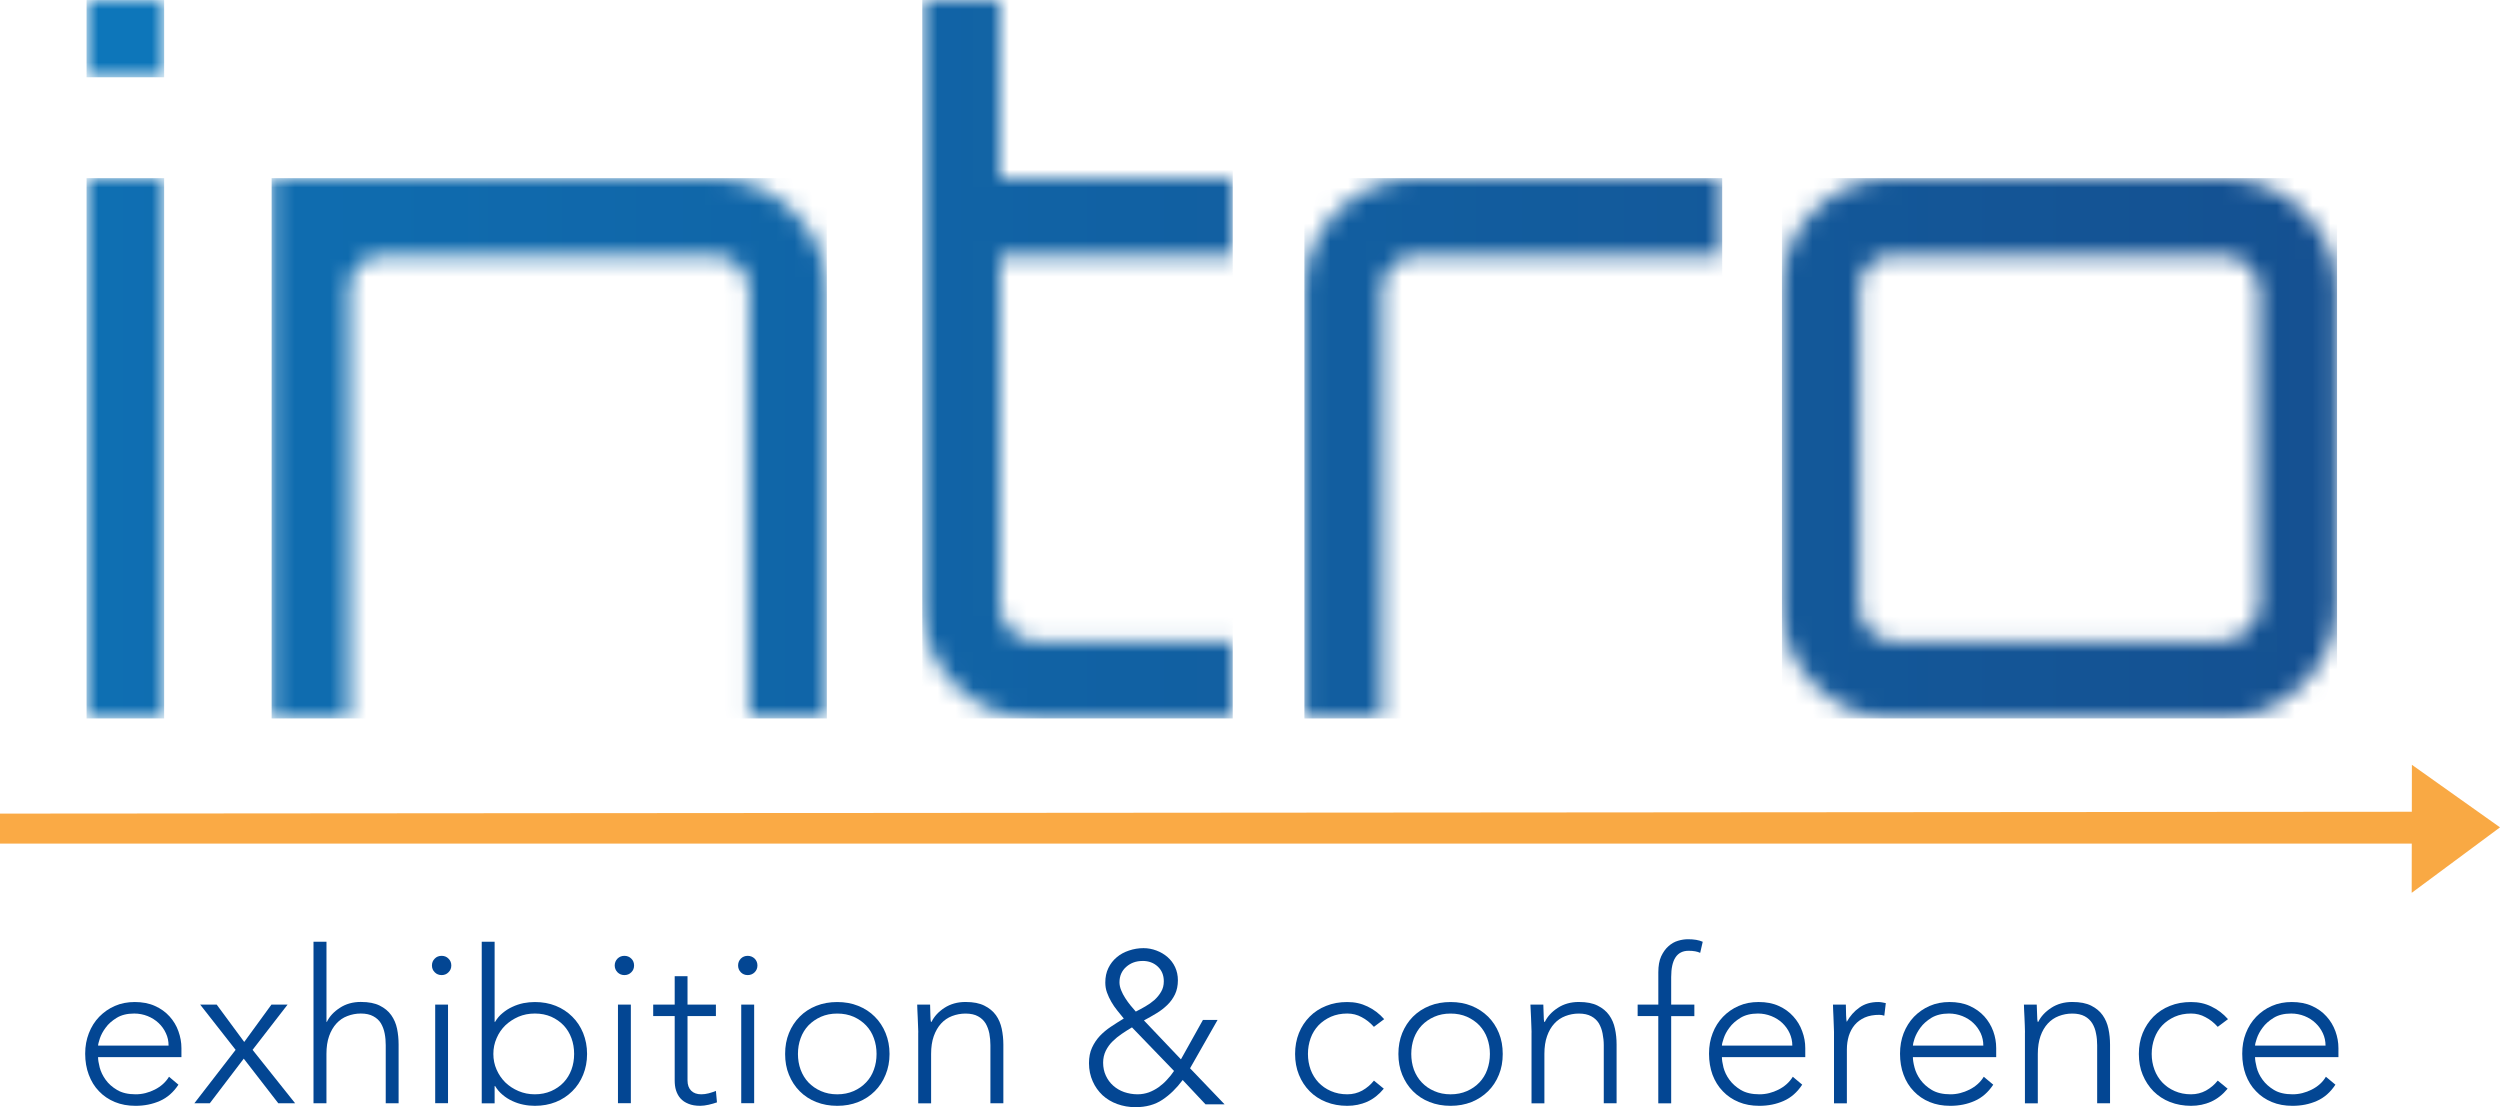 <svg width="140" height="62" viewBox="0 0 140 62" fill="none" xmlns="http://www.w3.org/2000/svg">
<g clip-path="url(#clip0_1_223)">
<mask id="mask0_1_223" style="mask-type:luminance" maskUnits="userSpaceOnUse" x="4" y="9" width="6" height="32">
<path d="M9.192 9.977H4.847V40.233H9.192V9.977Z" fill="white"/>
</mask>
<g mask="url(#mask0_1_223)">
<path d="M9.192 9.977H4.847V40.233H9.192V9.977Z" fill="url(#paint0_linear_1_223)"/>
</g>
<mask id="mask1_1_223" style="mask-type:luminance" maskUnits="userSpaceOnUse" x="4" y="0" width="6" height="5">
<path d="M9.192 0.003H4.847V4.328H9.192V0.003Z" fill="white"/>
</mask>
<g mask="url(#mask1_1_223)">
<path d="M9.192 0.003H4.847V4.328H9.192V0.003Z" fill="url(#paint1_linear_1_223)"/>
</g>
<mask id="mask2_1_223" style="mask-type:luminance" maskUnits="userSpaceOnUse" x="15" y="9" width="32" height="32">
<path d="M15.211 9.977V40.233H19.556V16.205C19.556 15.648 19.706 15.234 20.124 14.833C20.541 14.432 20.971 14.3 21.532 14.3H39.813C40.373 14.3 40.899 14.432 41.302 14.833C41.705 15.234 41.956 15.648 41.956 16.205V40.232H46.304V16.205C46.304 14.464 45.614 13.019 44.368 11.785C43.126 10.546 41.563 9.977 39.813 9.977H15.211Z" fill="white"/>
</mask>
<g mask="url(#mask2_1_223)">
<path d="M46.302 9.977H15.211V40.233H46.302V9.977Z" fill="url(#paint2_linear_1_223)"/>
</g>
<mask id="mask3_1_223" style="mask-type:luminance" maskUnits="userSpaceOnUse" x="51" y="0" width="19" height="41">
<path d="M51.648 0V33.861C51.648 35.602 52.25 37.118 53.475 38.354C54.705 39.593 56.2 40.233 57.985 40.233H69.033V35.909H57.985C57.426 35.909 56.97 35.703 56.571 35.303C56.168 34.899 55.996 34.422 55.996 33.861V14.3H69.035V9.975H55.996V0H51.648Z" fill="white"/>
</mask>
<g mask="url(#mask3_1_223)">
<path d="M69.033 0H51.648V40.233H69.033V0Z" fill="url(#paint3_linear_1_223)"/>
</g>
<mask id="mask4_1_223" style="mask-type:luminance" maskUnits="userSpaceOnUse" x="73" y="9" width="24" height="32">
<path d="M79.467 9.977C77.716 9.977 76.183 10.546 74.937 11.785C73.698 13.02 73.046 14.466 73.046 16.205V40.232H77.39V16.205C77.39 15.648 77.604 15.234 78.011 14.833C78.41 14.432 78.904 14.3 79.467 14.3H96.443V9.975H79.467V9.977Z" fill="white"/>
</mask>
<g mask="url(#mask4_1_223)">
<path d="M96.443 9.977H73.046V40.234H96.443V9.977Z" fill="url(#paint4_linear_1_223)"/>
</g>
<mask id="mask5_1_223" style="mask-type:luminance" maskUnits="userSpaceOnUse" x="99" y="9" width="32" height="32">
<path d="M104.665 35.303C104.266 34.899 104.136 34.422 104.136 33.861V16.205C104.136 15.648 104.266 15.234 104.665 14.833C105.068 14.432 105.485 14.3 106.048 14.3H124.329C124.885 14.3 125.445 14.432 125.848 14.833C126.247 15.234 126.531 15.648 126.531 16.205V33.861C126.531 34.422 126.247 34.899 125.848 35.303C125.445 35.701 124.885 35.909 124.329 35.909H106.048C105.485 35.909 105.07 35.703 104.665 35.303ZM106.048 9.975C104.294 9.975 102.845 10.544 101.6 11.783C100.361 13.019 99.79 14.464 99.79 16.203V33.86C99.79 35.6 100.361 37.116 101.6 38.352C102.846 39.591 104.296 40.232 106.048 40.232H124.329C126.114 40.232 127.694 39.591 128.94 38.352C130.186 37.116 130.877 35.6 130.877 33.86V16.203C130.877 14.463 130.184 13.017 128.94 11.783C127.694 10.544 126.114 9.975 124.329 9.975H106.048Z" fill="white"/>
</mask>
<g mask="url(#mask5_1_223)">
<path d="M130.875 9.977H99.788V40.233H130.875V9.977Z" fill="url(#paint5_linear_1_223)"/>
</g>
<path d="M9.993 60.742C9.713 61.167 9.366 61.47 8.956 61.651C8.536 61.836 8.084 61.926 7.59 61.926C7.164 61.926 6.778 61.856 6.432 61.713C6.088 61.571 5.788 61.368 5.542 61.108C5.291 60.85 5.104 60.541 4.972 60.186C4.839 59.834 4.77 59.438 4.77 59.009C4.77 58.579 4.841 58.211 4.976 57.86C5.112 57.508 5.304 57.201 5.554 56.941C5.805 56.686 6.097 56.478 6.432 56.333C6.771 56.183 7.144 56.113 7.55 56.113C7.956 56.113 8.349 56.183 8.675 56.333C9.003 56.478 9.273 56.675 9.494 56.918C9.715 57.163 9.882 57.438 9.991 57.749C10.104 58.06 10.16 58.377 10.16 58.693V59.198H5.491C5.491 59.351 5.524 59.544 5.583 59.777C5.645 60.013 5.755 60.243 5.915 60.466C6.073 60.689 6.289 60.88 6.562 61.041C6.828 61.199 7.176 61.281 7.596 61.281C7.97 61.281 8.327 61.19 8.671 61.016C9.015 60.841 9.28 60.602 9.465 60.298L9.991 60.741L9.993 60.742ZM9.44 58.553C9.44 58.306 9.394 58.078 9.29 57.86C9.192 57.644 9.056 57.453 8.88 57.288C8.708 57.127 8.503 56.996 8.268 56.901C8.031 56.807 7.781 56.758 7.518 56.758C7.122 56.758 6.796 56.839 6.537 56.998C6.274 57.159 6.065 57.34 5.916 57.551C5.763 57.754 5.657 57.959 5.591 58.154C5.529 58.348 5.493 58.484 5.493 58.554H9.44V58.553Z" fill="#034693"/>
<path d="M13.195 58.792L11.209 56.257H12.134L13.677 58.35L15.201 56.257H16.105L14.144 58.792L16.528 61.784H15.585L13.65 59.284L11.748 61.784H10.883L13.195 58.792Z" fill="#034693"/>
<path d="M17.558 52.737H18.283V57.223H18.306C18.45 56.923 18.691 56.659 19.031 56.44C19.363 56.22 19.756 56.109 20.205 56.109C20.653 56.109 20.992 56.178 21.265 56.314C21.538 56.45 21.753 56.627 21.909 56.847C22.063 57.067 22.176 57.32 22.235 57.607C22.294 57.895 22.322 58.189 22.322 58.49V61.782H21.601V58.529C21.601 58.306 21.584 58.09 21.542 57.877C21.503 57.667 21.43 57.476 21.333 57.308C21.232 57.141 21.092 57.011 20.906 56.911C20.727 56.81 20.493 56.758 20.203 56.758C19.94 56.758 19.689 56.807 19.454 56.898C19.213 56.988 19.013 57.127 18.841 57.315C18.669 57.503 18.529 57.739 18.431 58.019C18.33 58.304 18.281 58.636 18.281 59.019V61.784H17.556V52.739L17.558 52.737Z" fill="#034693"/>
<path d="M24.189 54.067C24.189 53.914 24.241 53.785 24.347 53.681C24.448 53.577 24.578 53.527 24.732 53.527C24.885 53.527 25.015 53.579 25.113 53.681C25.221 53.785 25.273 53.914 25.273 54.067C25.273 54.22 25.221 54.345 25.113 54.449C25.015 54.553 24.882 54.605 24.732 54.605C24.581 54.605 24.448 54.553 24.347 54.449C24.239 54.345 24.189 54.216 24.189 54.067ZM24.371 56.257H25.089V61.78H24.371V56.257Z" fill="#034693"/>
<path d="M26.977 52.737H27.699V57.223H27.726C27.839 57.032 27.975 56.867 28.149 56.728C28.314 56.589 28.496 56.473 28.695 56.383C28.891 56.289 29.098 56.222 29.312 56.176C29.53 56.135 29.741 56.114 29.953 56.114C30.376 56.114 30.766 56.183 31.123 56.327C31.48 56.47 31.786 56.673 32.047 56.933C32.31 57.191 32.512 57.499 32.656 57.852C32.799 58.21 32.876 58.596 32.876 59.022C32.876 59.448 32.799 59.834 32.656 60.186C32.512 60.541 32.312 60.848 32.047 61.108C31.787 61.366 31.48 61.571 31.123 61.713C30.766 61.856 30.374 61.926 29.953 61.926C29.742 61.926 29.53 61.906 29.312 61.861C29.098 61.819 28.889 61.748 28.695 61.658C28.496 61.567 28.314 61.452 28.149 61.312C27.977 61.17 27.84 61.009 27.726 60.818H27.699V61.785H26.977V52.741V52.737ZM27.628 59.02C27.628 59.331 27.687 59.626 27.81 59.901C27.928 60.172 28.093 60.412 28.297 60.615C28.508 60.819 28.756 60.98 29.036 61.099C29.316 61.219 29.621 61.281 29.953 61.281C30.285 61.281 30.59 61.219 30.867 61.099C31.137 60.98 31.371 60.818 31.563 60.615C31.755 60.412 31.9 60.172 32.001 59.901C32.103 59.626 32.151 59.332 32.151 59.02C32.151 58.708 32.103 58.415 32.001 58.138C31.9 57.863 31.754 57.623 31.563 57.421C31.371 57.219 31.137 57.058 30.867 56.936C30.59 56.817 30.288 56.758 29.953 56.758C29.617 56.758 29.316 56.817 29.036 56.936C28.756 57.058 28.51 57.221 28.297 57.421C28.092 57.623 27.926 57.863 27.81 58.138C27.687 58.417 27.628 58.707 27.628 59.02Z" fill="#034693"/>
<path d="M34.424 54.067C34.424 53.914 34.48 53.785 34.581 53.681C34.689 53.577 34.815 53.527 34.967 53.527C35.119 53.527 35.25 53.579 35.351 53.681C35.459 53.785 35.508 53.914 35.508 54.067C35.508 54.22 35.459 54.345 35.351 54.449C35.25 54.553 35.12 54.605 34.967 54.605C34.814 54.605 34.687 54.553 34.581 54.449C34.48 54.345 34.424 54.216 34.424 54.067ZM34.606 56.257H35.328V61.78H34.606V56.257Z" fill="#034693"/>
<path d="M40.091 56.901H38.501V60.503C38.501 60.753 38.57 60.942 38.705 61.078C38.841 61.214 39.03 61.281 39.271 61.281C39.411 61.281 39.544 61.261 39.688 61.225C39.828 61.19 39.964 61.142 40.091 61.09L40.15 61.733C40.013 61.782 39.856 61.824 39.684 61.866C39.506 61.905 39.349 61.925 39.216 61.925C38.956 61.925 38.735 61.889 38.553 61.812C38.368 61.739 38.218 61.638 38.105 61.509C37.993 61.383 37.912 61.23 37.857 61.059C37.804 60.892 37.783 60.704 37.783 60.503V56.901H36.579V56.257H37.783V54.666H38.501V56.257H40.091V56.901Z" fill="#034693"/>
<path d="M41.333 54.067C41.333 53.914 41.386 53.785 41.487 53.681C41.591 53.577 41.724 53.527 41.871 53.527C42.018 53.527 42.154 53.579 42.259 53.681C42.363 53.785 42.416 53.914 42.416 54.067C42.416 54.22 42.363 54.345 42.259 54.449C42.154 54.553 42.025 54.605 41.871 54.605C41.718 54.605 41.591 54.553 41.487 54.449C41.386 54.345 41.333 54.216 41.333 54.067ZM41.509 56.257H42.233V61.78H41.509V56.257Z" fill="#034693"/>
<path d="M43.967 59.022C43.967 58.594 44.036 58.211 44.181 57.852C44.324 57.499 44.525 57.193 44.783 56.933C45.039 56.675 45.347 56.47 45.707 56.328C46.071 56.182 46.464 56.114 46.887 56.114C47.31 56.114 47.703 56.183 48.06 56.328C48.418 56.47 48.73 56.673 48.987 56.933C49.247 57.191 49.449 57.499 49.593 57.852C49.739 58.211 49.814 58.596 49.814 59.022C49.814 59.448 49.739 59.834 49.593 60.186C49.449 60.541 49.249 60.848 48.987 61.108C48.731 61.366 48.418 61.571 48.06 61.713C47.703 61.856 47.315 61.926 46.887 61.926C46.459 61.926 46.071 61.856 45.707 61.713C45.349 61.571 45.041 61.368 44.783 61.108C44.526 60.85 44.324 60.541 44.181 60.186C44.034 59.834 43.967 59.441 43.967 59.022ZM44.685 59.022C44.685 59.332 44.734 59.627 44.835 59.902C44.936 60.174 45.081 60.414 45.273 60.617C45.469 60.821 45.702 60.982 45.975 61.101C46.248 61.22 46.546 61.282 46.885 61.282C47.224 61.282 47.529 61.22 47.802 61.101C48.075 60.982 48.306 60.82 48.499 60.617C48.694 60.414 48.841 60.174 48.937 59.902C49.038 59.627 49.087 59.334 49.087 59.022C49.087 58.71 49.038 58.417 48.937 58.14C48.839 57.865 48.692 57.625 48.499 57.422C48.306 57.221 48.075 57.06 47.802 56.938C47.529 56.819 47.224 56.76 46.885 56.76C46.546 56.76 46.248 56.819 45.975 56.938C45.702 57.06 45.467 57.223 45.273 57.422C45.081 57.625 44.934 57.865 44.835 58.14C44.734 58.418 44.685 58.709 44.685 59.022Z" fill="#034693"/>
<path d="M51.424 57.811C51.424 57.707 51.42 57.578 51.41 57.432C51.404 57.286 51.397 57.139 51.393 56.986C51.387 56.832 51.383 56.69 51.373 56.56C51.366 56.431 51.363 56.327 51.363 56.257H52.085C52.091 56.463 52.095 56.661 52.102 56.856C52.105 57.047 52.115 57.169 52.133 57.224H52.166C52.312 56.924 52.55 56.661 52.887 56.441C53.226 56.222 53.615 56.111 54.067 56.111C54.519 56.111 54.851 56.18 55.124 56.316C55.398 56.452 55.612 56.629 55.772 56.849C55.929 57.069 56.035 57.322 56.097 57.608C56.156 57.897 56.188 58.19 56.188 58.492V61.784H55.463V58.531C55.463 58.308 55.443 58.091 55.404 57.878C55.362 57.669 55.291 57.478 55.194 57.31C55.092 57.146 54.952 57.01 54.77 56.913C54.592 56.812 54.354 56.76 54.067 56.76C53.804 56.76 53.553 56.809 53.315 56.899C53.078 56.99 52.874 57.129 52.702 57.317C52.53 57.505 52.393 57.741 52.292 58.021C52.191 58.306 52.142 58.638 52.142 59.02V61.785H51.42V57.815L51.424 57.811Z" fill="#034693"/>
<path d="M66.135 59.319L67.364 57.117H68.184L66.643 59.824L68.576 61.842H67.508L66.23 60.481C65.886 60.944 65.508 61.313 65.092 61.588C64.682 61.862 64.181 62.002 63.583 62.002C63.222 62.002 62.883 61.94 62.568 61.827C62.249 61.712 61.976 61.546 61.742 61.333C61.511 61.113 61.325 60.858 61.192 60.553C61.056 60.249 60.983 59.909 60.983 59.537C60.983 59.206 61.039 58.92 61.152 58.673C61.266 58.423 61.411 58.207 61.59 58.014C61.772 57.823 61.976 57.652 62.21 57.496C62.445 57.339 62.682 57.189 62.932 57.037C62.812 56.891 62.688 56.74 62.564 56.584C62.438 56.431 62.33 56.267 62.232 56.099C62.135 55.935 62.057 55.759 61.991 55.581C61.925 55.4 61.897 55.216 61.897 55.021C61.897 54.721 61.952 54.449 62.069 54.21C62.185 53.97 62.342 53.77 62.541 53.604C62.733 53.44 62.964 53.316 63.227 53.229C63.483 53.142 63.756 53.096 64.036 53.096C64.287 53.096 64.527 53.142 64.758 53.229C64.992 53.316 65.2 53.438 65.377 53.591C65.559 53.75 65.702 53.936 65.805 54.158C65.906 54.374 65.962 54.624 65.962 54.895C65.962 55.192 65.906 55.459 65.8 55.682C65.692 55.905 65.549 56.106 65.367 56.281C65.188 56.455 64.982 56.614 64.758 56.747C64.534 56.882 64.303 57.015 64.061 57.144L66.13 59.321L66.135 59.319ZM63.391 57.533C63.198 57.647 63.01 57.766 62.821 57.895C62.629 58.024 62.46 58.163 62.303 58.319C62.143 58.475 62.02 58.65 61.922 58.846C61.828 59.041 61.775 59.264 61.775 59.508C61.775 59.78 61.828 60.023 61.929 60.239C62.03 60.456 62.163 60.64 62.339 60.796C62.511 60.949 62.713 61.071 62.95 61.155C63.188 61.235 63.438 61.281 63.704 61.281C63.928 61.281 64.136 61.242 64.335 61.173C64.53 61.1 64.712 61.002 64.881 60.885C65.049 60.763 65.206 60.627 65.35 60.467C65.493 60.315 65.629 60.151 65.746 59.973L63.389 57.531L63.391 57.533ZM63.982 53.814C63.618 53.814 63.316 53.925 63.069 54.144C62.819 54.364 62.691 54.652 62.691 55.011C62.691 55.154 62.723 55.303 62.785 55.454C62.844 55.606 62.922 55.751 63.016 55.897C63.104 56.039 63.208 56.175 63.31 56.304C63.423 56.43 63.52 56.547 63.605 56.649C63.777 56.562 63.952 56.468 64.137 56.361C64.32 56.257 64.488 56.138 64.645 56.002C64.795 55.866 64.921 55.714 65.022 55.539C65.124 55.368 65.173 55.174 65.173 54.951C65.173 54.615 65.061 54.34 64.837 54.129C64.609 53.916 64.323 53.812 63.982 53.812" fill="#034693"/>
<path d="M77.49 60.969C77.217 61.299 76.909 61.541 76.566 61.697C76.219 61.849 75.848 61.926 75.445 61.926C75.019 61.926 74.626 61.856 74.268 61.713C73.907 61.571 73.596 61.368 73.341 61.108C73.085 60.85 72.882 60.541 72.739 60.186C72.596 59.834 72.525 59.441 72.525 59.022C72.525 58.603 72.596 58.211 72.739 57.852C72.882 57.499 73.083 57.193 73.341 56.933C73.594 56.675 73.906 56.47 74.268 56.328C74.626 56.182 75.02 56.114 75.445 56.114C75.87 56.114 76.232 56.195 76.583 56.364C76.93 56.529 77.244 56.765 77.514 57.072L76.939 57.503C76.731 57.27 76.501 57.089 76.253 56.96C76.005 56.824 75.739 56.758 75.447 56.758C75.111 56.758 74.806 56.817 74.533 56.936C74.26 57.059 74.025 57.221 73.833 57.421C73.644 57.624 73.494 57.863 73.395 58.138C73.297 58.417 73.245 58.707 73.245 59.02C73.245 59.334 73.297 59.626 73.395 59.901C73.496 60.172 73.644 60.412 73.833 60.615C74.025 60.82 74.26 60.981 74.533 61.1C74.806 61.219 75.111 61.281 75.447 61.281C75.755 61.281 76.032 61.21 76.286 61.071C76.539 60.929 76.758 60.744 76.941 60.514L77.493 60.967L77.49 60.969Z" fill="#034693"/>
<path d="M78.31 59.022C78.31 58.594 78.38 58.211 78.524 57.852C78.67 57.499 78.868 57.193 79.126 56.933C79.385 56.675 79.695 56.47 80.053 56.328C80.414 56.182 80.81 56.114 81.233 56.114C81.656 56.114 82.049 56.183 82.406 56.328C82.761 56.47 83.069 56.673 83.334 56.933C83.593 57.191 83.796 57.499 83.939 57.852C84.086 58.211 84.153 58.596 84.153 59.022C84.153 59.448 84.084 59.834 83.939 60.186C83.796 60.541 83.595 60.848 83.334 61.108C83.071 61.366 82.762 61.571 82.406 61.713C82.049 61.856 81.658 61.926 81.233 61.926C80.808 61.926 80.414 61.856 80.053 61.713C79.695 61.571 79.387 61.368 79.126 61.108C78.869 60.85 78.67 60.541 78.524 60.186C78.38 59.834 78.31 59.441 78.31 59.022ZM79.031 59.022C79.031 59.332 79.08 59.627 79.178 59.902C79.282 60.174 79.427 60.414 79.62 60.617C79.812 60.821 80.043 60.982 80.323 61.101C80.592 61.22 80.894 61.282 81.233 61.282C81.572 61.282 81.874 61.22 82.147 61.101C82.42 60.982 82.654 60.82 82.847 60.617C83.039 60.414 83.189 60.174 83.285 59.902C83.383 59.627 83.435 59.334 83.435 59.022C83.435 58.71 83.383 58.417 83.285 58.14C83.187 57.865 83.037 57.625 82.847 57.422C82.654 57.221 82.42 57.06 82.147 56.938C81.874 56.819 81.572 56.76 81.233 56.76C80.894 56.76 80.592 56.819 80.323 56.938C80.043 57.06 79.812 57.223 79.62 57.422C79.427 57.625 79.282 57.865 79.178 58.14C79.08 58.418 79.031 58.709 79.031 59.022Z" fill="#034693"/>
<path d="M85.768 57.811C85.768 57.707 85.765 57.578 85.755 57.432C85.745 57.286 85.741 57.139 85.738 56.986C85.731 56.832 85.728 56.69 85.718 56.56C85.707 56.431 85.704 56.327 85.704 56.257H86.426C86.436 56.463 86.443 56.661 86.446 56.856C86.449 57.047 86.459 57.169 86.475 57.224H86.513C86.657 56.924 86.898 56.661 87.235 56.441C87.57 56.222 87.963 56.111 88.412 56.111C88.86 56.111 89.199 56.18 89.469 56.316C89.742 56.452 89.956 56.629 90.113 56.849C90.27 57.069 90.379 57.322 90.438 57.608C90.501 57.897 90.529 58.19 90.529 58.492V61.784H89.811V58.531C89.811 58.308 89.787 58.091 89.745 57.878C89.707 57.669 89.634 57.478 89.538 57.31C89.437 57.146 89.297 57.01 89.115 56.913C88.936 56.812 88.698 56.76 88.412 56.76C88.145 56.76 87.898 56.809 87.662 56.899C87.424 56.99 87.216 57.129 87.046 57.317C86.871 57.505 86.734 57.741 86.636 58.021C86.535 58.306 86.486 58.638 86.486 59.02V61.785H85.765V57.815L85.768 57.811Z" fill="#034693"/>
<path d="M92.866 56.901H91.708V56.257H92.866V54.45C92.866 54.091 92.918 53.792 93.025 53.557C93.136 53.321 93.269 53.133 93.431 52.991C93.591 52.845 93.77 52.741 93.967 52.684C94.159 52.625 94.348 52.597 94.527 52.597C94.862 52.597 95.137 52.642 95.353 52.739L95.21 53.36C95.049 53.282 94.835 53.244 94.562 53.244C93.911 53.244 93.586 53.732 93.586 54.716V56.259H94.884V56.903H93.586V61.786H92.864V56.903L92.866 56.901Z" fill="#034693"/>
<path d="M100.923 60.742C100.643 61.167 100.299 61.47 99.886 61.651C99.47 61.836 99.018 61.926 98.521 61.926C98.091 61.926 97.708 61.856 97.366 61.713C97.022 61.571 96.722 61.368 96.476 61.108C96.225 60.85 96.037 60.541 95.901 60.186C95.774 59.834 95.705 59.438 95.705 59.009C95.705 58.579 95.773 58.211 95.909 57.86C96.043 57.508 96.238 57.201 96.487 56.941C96.735 56.686 97.027 56.478 97.366 56.333C97.701 56.183 98.074 56.113 98.482 56.113C98.912 56.113 99.281 56.183 99.61 56.333C99.935 56.478 100.205 56.675 100.423 56.918C100.647 57.163 100.812 57.438 100.923 57.749C101.04 58.06 101.095 58.377 101.095 58.693V59.198H96.427C96.427 59.351 96.456 59.544 96.514 59.777C96.577 60.013 96.683 60.243 96.847 60.466C97.008 60.689 97.224 60.88 97.491 61.041C97.76 61.199 98.108 61.281 98.531 61.281C98.902 61.281 99.259 61.19 99.602 61.016C99.945 60.841 100.212 60.602 100.396 60.298L100.925 60.741L100.923 60.742ZM100.37 58.553C100.37 58.306 100.318 58.078 100.22 57.86C100.122 57.644 99.983 57.453 99.811 57.288C99.639 57.127 99.433 56.996 99.195 56.901C98.957 56.807 98.711 56.758 98.445 56.758C98.055 56.758 97.727 56.839 97.467 56.998C97.207 57.159 96.998 57.34 96.847 57.551C96.693 57.754 96.587 57.959 96.525 58.154C96.456 58.348 96.427 58.484 96.427 58.554H100.37V58.553Z" fill="#034693"/>
<path d="M102.705 57.811C102.705 57.707 102.702 57.578 102.692 57.432C102.682 57.287 102.678 57.139 102.675 56.986C102.668 56.832 102.662 56.69 102.656 56.56C102.65 56.431 102.646 56.327 102.646 56.257H103.368C103.375 56.463 103.378 56.661 103.381 56.856C103.388 57.047 103.402 57.169 103.417 57.224C103.599 56.901 103.833 56.629 104.127 56.423C104.413 56.217 104.767 56.113 105.184 56.113C105.258 56.113 105.327 56.12 105.394 56.133C105.465 56.146 105.531 56.158 105.605 56.175L105.521 56.879C105.423 56.847 105.332 56.831 105.244 56.831C104.932 56.831 104.659 56.879 104.428 56.98C104.201 57.084 104.012 57.219 103.865 57.394C103.715 57.572 103.609 57.776 103.533 58.009C103.462 58.249 103.425 58.501 103.425 58.772V61.785H102.704V57.815L102.705 57.811Z" fill="#034693"/>
<path d="M111.622 60.742C111.339 61.167 110.995 61.47 110.582 61.651C110.166 61.836 109.714 61.926 109.213 61.926C108.786 61.926 108.404 61.856 108.058 61.713C107.714 61.571 107.417 61.368 107.171 61.108C106.92 60.85 106.73 60.541 106.6 60.186C106.467 59.834 106.401 59.438 106.401 59.009C106.401 58.579 106.47 58.211 106.603 57.86C106.743 57.508 106.932 57.201 107.181 56.941C107.431 56.686 107.724 56.478 108.06 56.333C108.399 56.183 108.771 56.113 109.178 56.113C109.584 56.113 109.978 56.183 110.302 56.333C110.628 56.478 110.901 56.675 111.122 56.918C111.342 57.163 111.506 57.438 111.622 57.749C111.734 58.06 111.787 58.377 111.787 58.693V59.198H107.122C107.122 59.351 107.151 59.544 107.213 59.777C107.273 60.013 107.382 60.243 107.542 60.466C107.704 60.689 107.917 60.88 108.186 61.041C108.453 61.199 108.8 61.281 109.227 61.281C109.594 61.281 109.951 61.19 110.295 61.016C110.639 60.841 110.907 60.602 111.091 60.298L111.621 60.741L111.622 60.742ZM111.066 58.553C111.066 58.306 111.017 58.078 110.919 57.86C110.815 57.644 110.682 57.453 110.506 57.288C110.338 57.127 110.129 56.996 109.894 56.901C109.653 56.807 109.404 56.758 109.141 56.758C108.751 56.758 108.426 56.839 108.159 56.998C107.903 57.159 107.694 57.34 107.542 57.551C107.392 57.754 107.286 57.959 107.217 58.154C107.154 58.348 107.122 58.484 107.122 58.554H111.066V58.553Z" fill="#034693"/>
<path d="M113.399 57.811C113.399 57.707 113.393 57.578 113.389 57.432C113.379 57.286 113.372 57.139 113.371 56.986C113.364 56.832 113.357 56.69 113.35 56.56C113.344 56.431 113.34 56.327 113.34 56.257H114.058C114.069 56.463 114.075 56.661 114.079 56.856C114.082 57.047 114.092 57.169 114.111 57.224H114.143C114.289 56.924 114.531 56.661 114.868 56.441C115.2 56.222 115.596 56.111 116.045 56.111C116.493 56.111 116.832 56.18 117.105 56.316C117.375 56.452 117.592 56.629 117.746 56.849C117.902 57.069 118.012 57.322 118.071 57.608C118.133 57.897 118.162 58.19 118.162 58.492V61.784H117.441V58.531C117.441 58.308 117.424 58.091 117.378 57.878C117.343 57.669 117.27 57.478 117.169 57.31C117.068 57.146 116.928 57.01 116.749 56.913C116.564 56.812 116.333 56.76 116.043 56.76C115.776 56.76 115.529 56.809 115.293 56.899C115.055 56.99 114.851 57.129 114.677 57.317C114.505 57.505 114.365 57.741 114.268 58.021C114.17 58.306 114.117 58.638 114.117 59.02V61.785H113.396V57.815L113.399 57.811Z" fill="#034693"/>
<path d="M124.744 60.969C124.471 61.299 124.162 61.541 123.817 61.697C123.473 61.849 123.099 61.926 122.696 61.926C122.293 61.926 121.88 61.856 121.519 61.713C121.158 61.571 120.853 61.368 120.592 61.108C120.339 60.85 120.136 60.541 119.99 60.186C119.843 59.834 119.776 59.441 119.776 59.022C119.776 58.603 119.845 58.211 119.99 57.852C120.136 57.499 120.337 57.193 120.592 56.933C120.851 56.675 121.158 56.47 121.519 56.328C121.88 56.182 122.272 56.114 122.696 56.114C123.119 56.114 123.49 56.195 123.834 56.364C124.184 56.529 124.496 56.765 124.768 57.072L124.193 57.503C123.982 57.27 123.758 57.089 123.503 56.96C123.259 56.824 122.989 56.758 122.697 56.758C122.362 56.758 122.06 56.817 121.787 56.936C121.514 57.059 121.279 57.221 121.087 57.421C120.895 57.624 120.75 57.863 120.649 58.138C120.548 58.417 120.495 58.707 120.495 59.02C120.495 59.334 120.548 59.626 120.649 59.901C120.75 60.172 120.897 60.412 121.087 60.615C121.279 60.82 121.514 60.981 121.787 61.1C122.06 61.219 122.362 61.281 122.697 61.281C123.002 61.281 123.282 61.21 123.537 61.071C123.79 60.929 124.009 60.744 124.194 60.514L124.747 60.967L124.744 60.969Z" fill="#034693"/>
<path d="M130.783 60.742C130.503 61.167 130.159 61.47 129.746 61.651C129.33 61.836 128.878 61.926 128.377 61.926C127.951 61.926 127.565 61.856 127.222 61.713C126.882 61.571 126.578 61.368 126.336 61.108C126.083 60.85 125.894 60.541 125.761 60.186C125.631 59.834 125.565 59.438 125.565 59.009C125.565 58.579 125.631 58.211 125.767 57.86C125.904 57.508 126.096 57.201 126.346 56.941C126.595 56.686 126.885 56.478 127.224 56.333C127.563 56.183 127.934 56.113 128.342 56.113C128.75 56.113 129.143 56.183 129.466 56.333C129.792 56.478 130.065 56.675 130.282 56.918C130.507 57.163 130.668 57.438 130.783 57.749C130.896 58.06 130.952 58.377 130.952 58.693V59.198H126.282C126.282 59.351 126.314 59.544 126.373 59.777C126.432 60.013 126.541 60.243 126.705 60.466C126.865 60.689 127.082 60.88 127.349 61.041C127.615 61.199 127.964 61.281 128.389 61.281C128.757 61.281 129.114 61.19 129.46 61.016C129.804 60.841 130.072 60.602 130.25 60.298L130.783 60.741V60.742ZM130.23 58.553C130.23 58.306 130.181 58.078 130.08 57.86C129.979 57.644 129.842 57.453 129.667 57.288C129.498 57.127 129.293 56.996 129.057 56.901C128.819 56.807 128.569 56.758 128.306 56.758C127.914 56.758 127.585 56.839 127.327 56.998C127.064 57.159 126.858 57.34 126.706 57.551C126.553 57.754 126.447 57.959 126.381 58.154C126.315 58.348 126.283 58.484 126.283 58.554H130.23V58.553Z" fill="#034693"/>
<path d="M140 46.332L135.066 42.829L135.062 45.458L0 45.562V47.241H135.059L135.055 49.999L140 46.332Z" fill="url(#paint6_linear_1_223)"/>
</g>
<defs>
<linearGradient id="paint0_linear_1_223" x1="-24.081" y1="25.168" x2="157.475" y2="25.168" gradientUnits="userSpaceOnUse">
<stop stop-color="#0D76BA"/>
<stop offset="1" stop-color="#164A8A"/>
</linearGradient>
<linearGradient id="paint1_linear_1_223" x1="17379.6" y1="2.354" x2="17393" y2="2.354" gradientUnits="userSpaceOnUse">
<stop stop-color="#0D76BA"/>
<stop offset="1" stop-color="#164A8A"/>
</linearGradient>
<linearGradient id="paint2_linear_1_223" x1="-24.5" y1="25.235" x2="157.992" y2="25.235" gradientUnits="userSpaceOnUse">
<stop stop-color="#0D76BA"/>
<stop offset="1" stop-color="#164A8A"/>
</linearGradient>
<linearGradient id="paint3_linear_1_223" x1="-23.795" y1="20.238" x2="157.894" y2="20.238" gradientUnits="userSpaceOnUse">
<stop stop-color="#0D76BA"/>
<stop offset="1" stop-color="#164A8A"/>
</linearGradient>
<linearGradient id="paint4_linear_1_223" x1="-22.916" y1="24.996" x2="159.212" y2="24.996" gradientUnits="userSpaceOnUse">
<stop stop-color="#0D76BA"/>
<stop offset="1" stop-color="#164A8A"/>
</linearGradient>
<linearGradient id="paint5_linear_1_223" x1="-23.431" y1="25.102" x2="158.533" y2="25.102" gradientUnits="userSpaceOnUse">
<stop stop-color="#0D76BA"/>
<stop offset="1" stop-color="#164A8A"/>
</linearGradient>
<linearGradient id="paint6_linear_1_223" x1="0" y1="46.414" x2="140" y2="46.414" gradientUnits="userSpaceOnUse">
<stop stop-color="#FAAA45"/>
<stop offset="1" stop-color="#F9A944"/>
</linearGradient>
<clipPath id="clip0_1_223">
<rect width="140" height="62" fill="white"/>
</clipPath>
</defs>
</svg>
